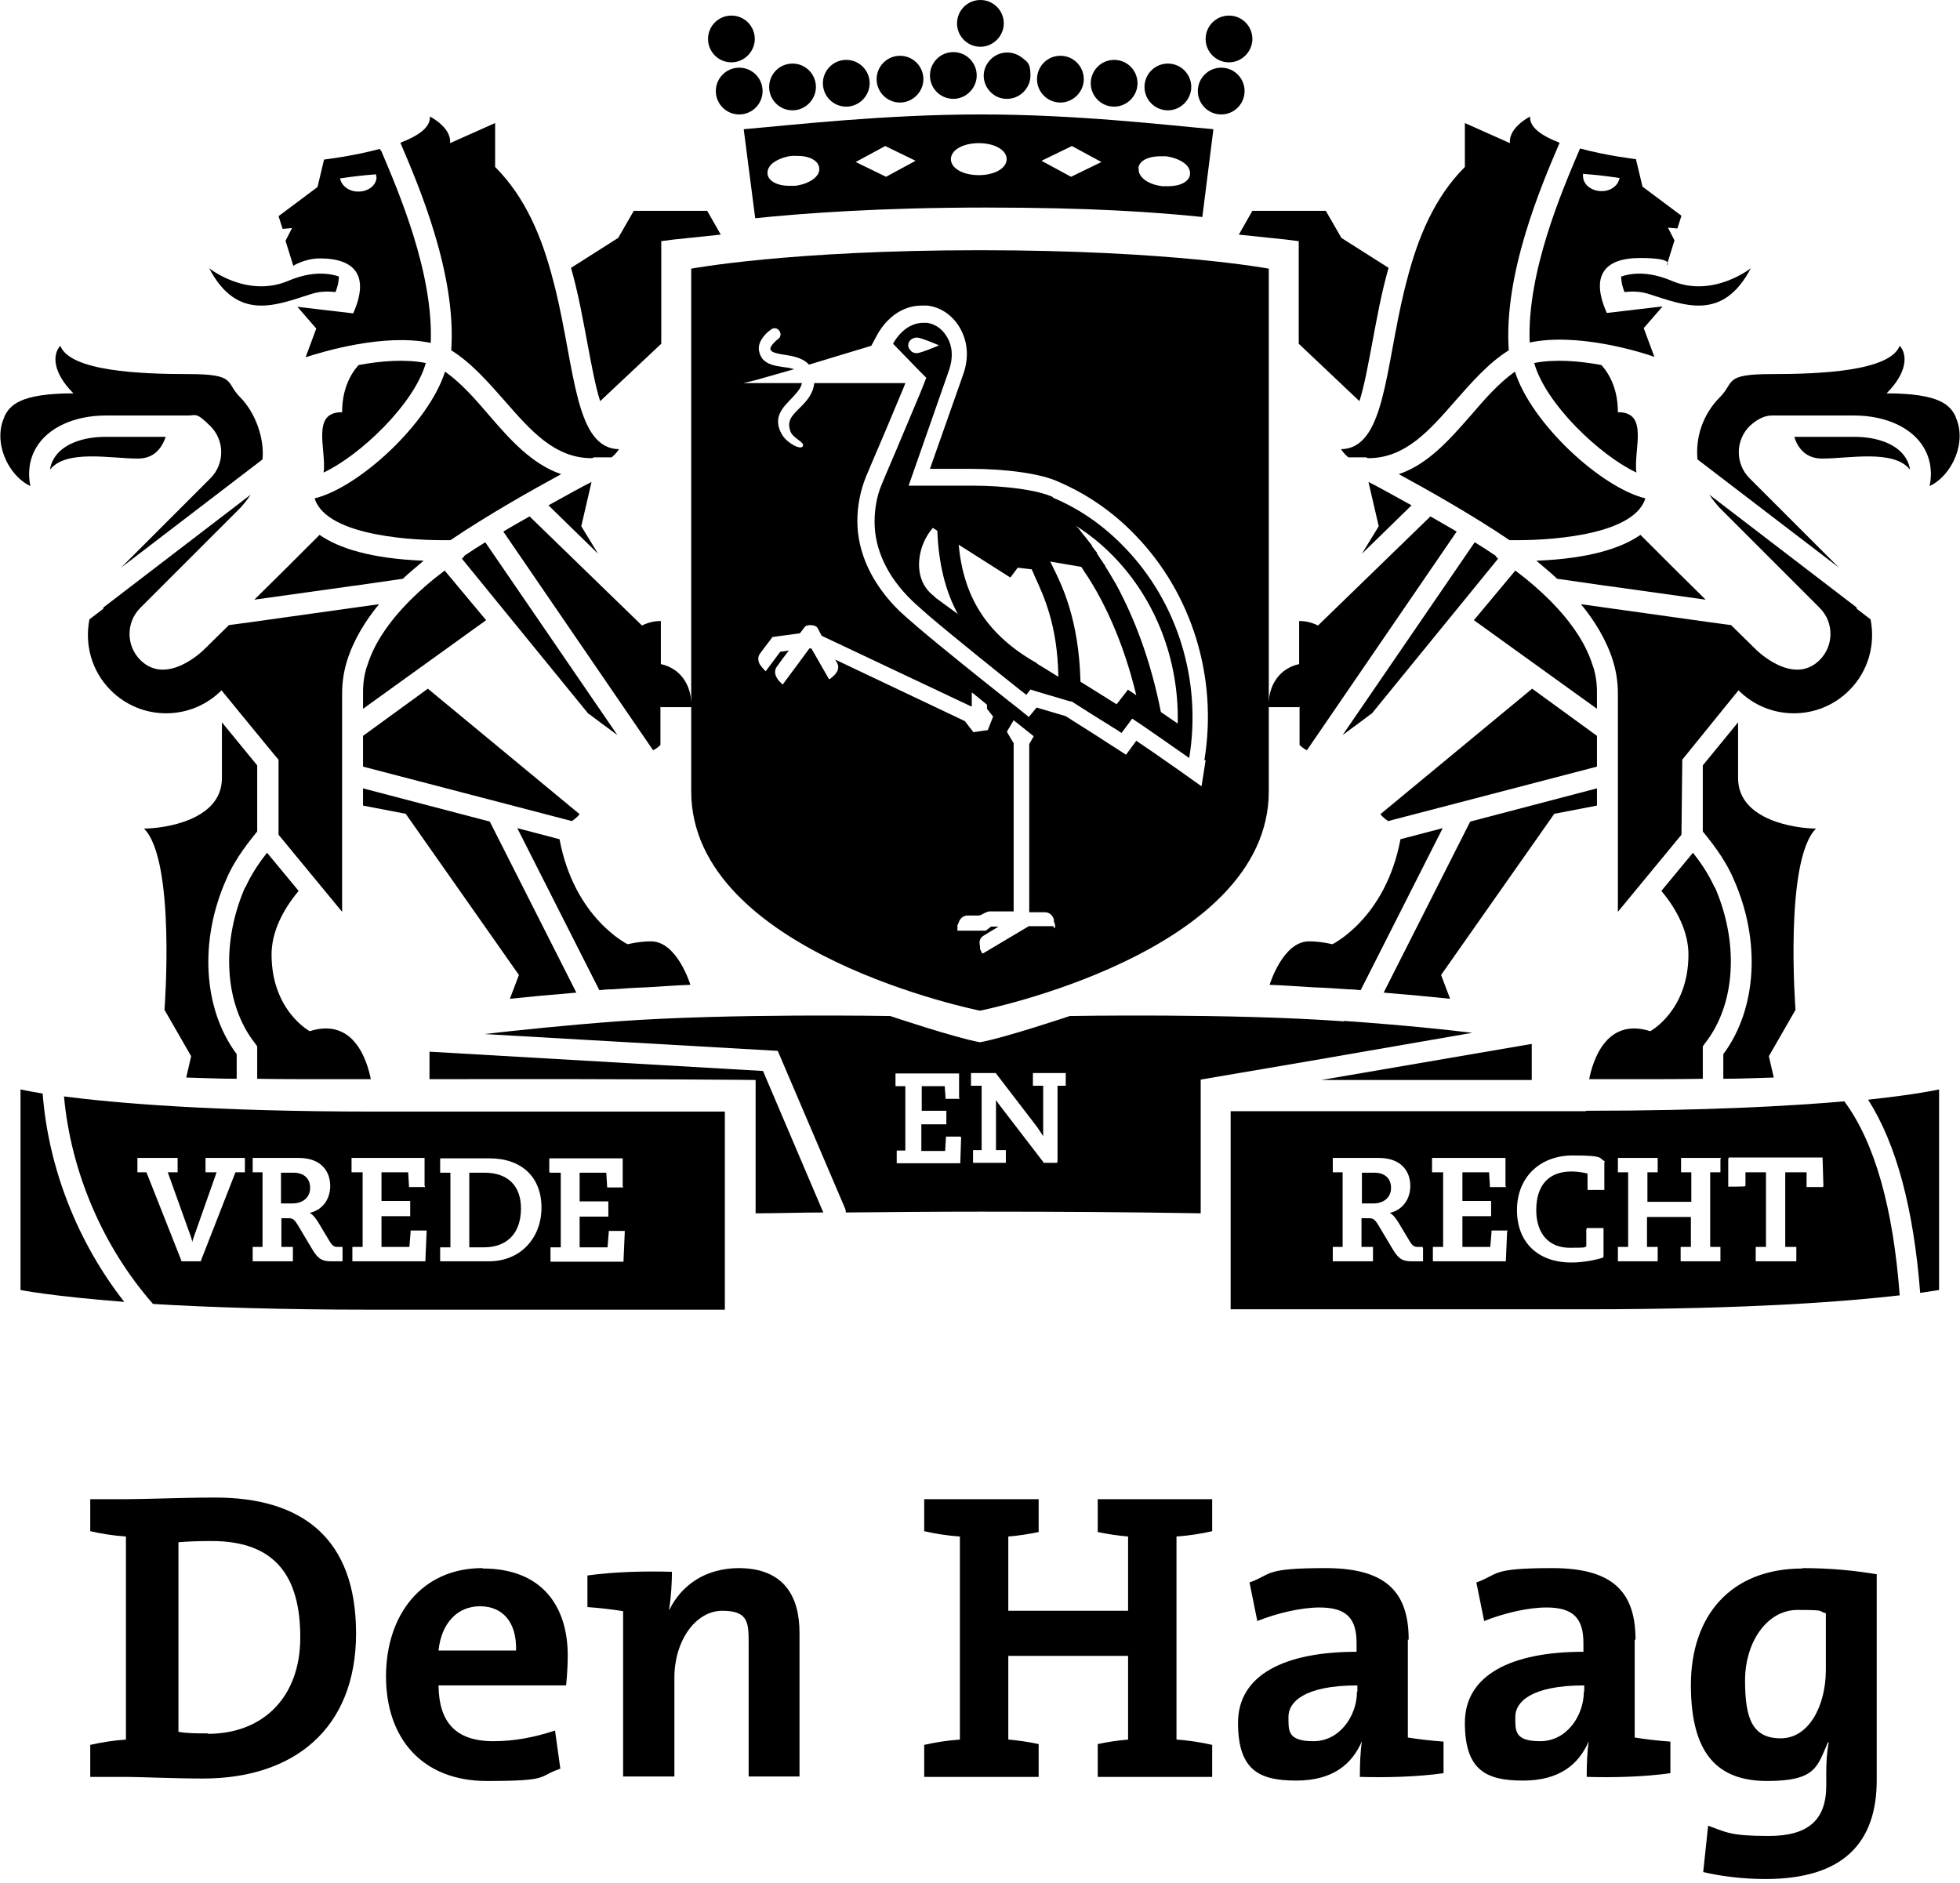<?xml version="1.0" encoding="UTF-8"?>
<svg id="Layer_1" xmlns="http://www.w3.org/2000/svg" version="1.1" viewBox="0 0 477.8 459">
  <!-- Generator: Adobe Illustrator 29.3.1, SVG Export Plug-In . SVG Version: 2.1.0 Build 151)  -->
  <path d="M267.6,373.5c2.3.5,5,.9,7.4,1.1v18.1h-29.2v-18.1c2.4-.2,5.1-.6,7.4-1.1v-8h-27.9v7.8c2.6.6,5.7,1.1,8.7,1.3v49.5c-3,.2-6.1.7-8.7,1.3v7.8h27.9v-8c-2.3-.5-5-.9-7.4-1.1v-20.4h29.2v20.4c-2.4.2-5.1.6-7.4,1.1v8h27.9v-7.8c-2.6-.6-5.7-1.1-8.7-1.3v-49.5c3-.2,6.1-.7,8.7-1.3v-7.8h-27.9v8h0Z"/>
  <path d="M439.4,382.4c-17.5,0-27.2,11.5-27.2,28.4s6.6,23.4,18.6,23.4,12.2-3.6,14.8-9.4h.2c-.5,2.7-.6,4.9-.6,7.4v3.1c0,8.5-4.5,12.3-14,12.3s-10.3-.9-14.8-2.5l-1.2,11.3c4.2,1,9.6,1.7,15.2,1.7,19,0,27.1-8.9,27.1-24.1v-50.2c-5.4-.9-11.2-1.5-18.2-1.5M445.1,407.1c0,8.7-4.1,16.7-11,16.7s-8.7-4.8-8.7-14.1,5.3-17.2,12.8-17.2,4.7.3,6.9.8v13.9Z"/>
  <path d="M398.7,399.8c0-11-4.8-17.5-20.2-17.5s-13,1.5-18.6,3.5l1.9,9.4c4.8-1.9,10.6-3.3,15.2-3.3,6.7,0,9,2.8,9,8.7v2.1c-17.5,0-28.9,5.6-28.9,17.3s5.3,14.1,14.2,14.1,13.6-4,16-9.6h0c-.4,2.7-.5,5.7-.5,8.7,6.4.2,14,0,20.4-.9v-7.7c-2.9-.2-6.3-.6-8.7-1v-23.9h0ZM386.1,412.4c0,5.9-4.2,12.1-10.6,12.1s-6.1-2.6-6.1-6,3.6-7.6,16.8-7.6v1.5Z"/>
  <path d="M117.6,382.3c-14.8,0-23.5,11.4-23.5,26.4s8.7,25.5,24.6,25.5,12.2-1.1,17.9-3l-1.3-9.3c-5.1,1.7-10.1,2.6-15,2.6-9.3,0-13.3-4.7-13.4-13.6h31.1s.4-3.6.4-7.3c0-11.8-6.1-21.2-20.7-21.2M106.9,402.4c.7-6.8,4.7-10.8,10.1-10.8s9,3.7,8.8,10.8h-19Z"/>
  <path d="M343.4,399.8c0-11-4.8-17.5-20.2-17.5s-13,1.5-18.6,3.5l1.9,9.4c4.8-1.9,10.6-3.3,15.2-3.3,6.7,0,9,2.8,9,8.7v2.1c-17.5,0-28.9,5.6-28.9,17.3s5.3,14.1,14.2,14.1,13.6-4,16-9.6h0c-.4,2.7-.5,5.7-.5,8.7,6.4.2,14,0,20.4-.9v-7.7c-2.9-.2-6.3-.6-8.7-1v-23.9h0ZM330.8,412.4c0,5.9-4.2,12.1-10.6,12.1s-6.1-2.6-6.1-6,3.6-7.6,16.8-7.6v1.5Z"/>
  <path d="M180.2,382.3c-8.2,0-14,4.1-17,10.1h-.1c.5-2.8.7-6.8.7-9.2-6.6-.2-14.2,0-20.6.9v7.7c2.9.2,6.3.6,8.7,1v40.3h12.5v-24.1c0-8.9,5.1-16.3,11.7-16.3s6.4,3.2,6.4,8.5v31.9h12.4v-35c0-8.7-3.6-15.8-14.9-15.8"/>
  <path d="M52.5,365.1c-8.3,0-16.6.4-22.1.4h-8.4v7.8c2.6.6,5.7,1.1,8.7,1.3v49.5c-3,.2-6.1.7-8.7,1.3v7.8h8.7c3.3,0,11.7.4,18.8.4,22.1,0,37.3-12.1,37.3-35.4s-13.3-33.1-34.3-33.1M50.7,422.6c-2.5,0-5.3,0-7.2-.4v-46.2c2.1-.2,5.1-.3,8.1-.3,15.6,0,21.6,8.7,21.6,23.5s-9.3,23.5-22.5,23.5"/>
  <path d="M335,285.9h-3v7.5c0,0,2.7,0,2.7,0,2.7,0,4.4-1.5,4.4-3.8s-1.5-3.7-4.1-3.7"/>
  <path d="M127,294.6c0-5.5-3.2-8.7-8.9-8.7h-3.7v18.2c-.1,0,3.5,0,3.5,0,5.8,0,9.1-3.5,9.1-9.5"/>
  <path d="M71.5,285.9h-3v7.5c0,0,2.7,0,2.7,0,2.7,0,4.4-1.5,4.4-3.8s-1.5-3.7-4.1-3.7"/>
  <path d="M468.1,315.2c3.2-.5,4.6-.7,4.6-.7v-48.9s-5.2,1.2-17.3,2.5c6.9,10.8,11.1,26.6,12.7,47.2"/>
  <path d="M104.7,256.4v6.7c56.1-.1,79.5.2,79.5.2v32.5c5.5,0,11-.2,16.5-.2l-14.7-34.5-81.3-4.7h0Z"/>
  <polygon points="373.4 263.3 373.4 254.5 322.1 263.3 373.4 263.3"/>
  <path d="M386.6,270.9h-86.6v48.3h86.6c40.4,0,64.5-2,76.5-3.4-1.6-21.4-6.1-37.3-13.5-47.3-13.8,1.2-34.3,2.3-63,2.3M346.9,304.2v3.3h-2.6c-2.1,0-3.2-.3-4.7-2.8l-3.4-5.7c-1-1.7-1.4-2-2.5-2h-1.8v7c0,0,2.8,0,2.8,0v3.5h-9.8v-3.5h2.4v-18.2c.1,0-2.4,0-2.4,0v-3.5h11.2c5.7,0,7.7,3.5,7.7,6.8s-1.9,5.9-5,6.6c.9.5,1.6,1.5,2.2,2.5l2.7,4.5c.7,1.2,1.3,1.3,1.9,1.3h1.2c0,.1,0,.2,0,.2ZM367.4,300.2h0c0,.1-.3,7-.3,7h0c0,.1,0,.3,0,.3h-17.8v-3.5h2.5v-18.2c.1,0-2.7,0-2.7,0v-3.5h17.9v6.8c.1,0,.1.3.1.3h-3.9v-.3l-.2-3.3h-6.5v7c0,0,7,0,7,0v3.7h-7v7.5c0,0,6.8,0,6.8,0l.3-3.7h0c0-.1,0-.3,0-.3h3.9v.2h0ZM391.1,283.4v6.7h-4.1v-4c-1-.2-2.2-.5-3.9-.5-5.6,0-8.6,3.4-8.6,9.4s3.3,9.2,8.1,9.2,3.2-.1,4.1-.3v-4.2c.1,0,.1-.3.1-.3h4.1v7c-.1,0-.1.1-.1.1h0c0,.1,0,.1,0,.1h0c-1.8.6-5,1.2-7.7,1.2-8.2,0-13.3-4.9-13.3-12.8s5.5-13.3,13.6-13.3,6.2.7,7.8,1.4h0s0,0,0,0h0c0,.1,0,0,0,0ZM419.4,282.5v3.3h-2.5v18.2c-.1,0,2.5,0,2.5,0v3.5h-9.7v-3.5h2.5v-7.3c0,0-10.7,0-10.7,0v7.3c0,0,2.6,0,2.6,0v3.5h-9.7v-3.5h2.5v-18.2c.1,0-2.5,0-2.5,0v-3.5h9.7v3.5h-2.5v7.2c0,0,10.7,0,10.7,0v-7.2c0,0-2.5,0-2.5,0v-3.5h9.7q0,.1,0,.2ZM444.4,289.4h-4c0-.1,0-.3,0-.3v-3.3h-5.2v18.2c-.1,0,2.7,0,2.7,0v3.5h-9.9v-3.5h2.5v-18.2c.1,0-5,0-5,0v3.3c-.1,0-.1.1-.1.1h0c0,.1-4.1.1-4.1.1h0c0-.1,0-.3,0-.3v-6.5c.1,0,.1-.3.1-.3h22.9v.3l.2,6.5v.3h-.2Z"/>
  <path d="M327.6,249c-27.4-2-66.8-1.3-66.8-1.3,0,0-15.8,5.3-21.9,6.4-6.1-1.1-21.9-6.4-21.9-6.4,0,0-39.1-.7-66.5,1.3-13.3,1-24.5,2.2-32.4,3.1l71.5,4.1,16.4,38.4c.1.3.2.6.2,1,10.8-.1,21.8-.2,33-.2,18.2,0,36.1.1,53.5.4v-32.6h0l26.4-4.5,39.8-6.9c-5.7-.7-15.7-1.8-31.2-2.9M234.3,277.1v.2l-.2,6h0c0,.1,0,.3,0,.3h-15.5v-3.1h2.1v-15.7c.1,0-2.4,0-2.4,0v-3.1h15.5v5.9c.1,0,.1.3.1.3h-3.4v-.3s-.2-2.8-.2-2.8h-5.6v6c0,0,6,0,6,0v3.3h-6.1v6.5c0,0,5.8,0,5.8,0l.2-3.2h0c0-.1,0-.3,0-.3h3.5q0,.1,0,.2ZM259.9,264.7h-2.1v18.5c-.1,0-.1.3-.1.3h-3.3c0,0,0-.1,0-.1l-10.6-13.8c-.4-.5-.7-1-1-1.4v12.2h2.4v3.1h-8v-3.1h2.1v-15.7c.1,0-2.6,0-2.6,0v-3.1h6.1c0,0,0,.1,0,.1l9.9,12.9c.5.7,1.1,1.6,1.6,2.4v-12.3h-2.5v-3.1h8v3.1h0Z"/>
  <path d="M5,265.6v48.9s7.4,1.5,25.3,2.9c-11.3-14.4-18.5-32.5-19.9-50.8-3.7-.6-5.4-1-5.4-1"/>
  <path d="M15.6,267.3c1.7,18.5,9.5,36.7,21.7,50.6,13.2.8,30.9,1.4,53.8,1.4h85.6v-48.3h-85.6c-39.3,0-63.2-2.1-75.6-3.7M59.7,282.5v3.3h-2.3l-8.4,21.5h0c0,.1,0,.2,0,.2h-4.8c0,0,0-.2,0-.2l-8.5-21.5h-2.2v-3.5h9.8v3.5h-2.4l5.7,15.9c.1.4.2.7.3,1.1,0-.4.2-.7.3-1.1l5.6-15.9h-2.7v-3.5h9.6c0,.1,0,.2,0,.2ZM83.5,304.2v3.3h-2.6c-2.1,0-3.2-.3-4.7-2.8l-3.4-5.7c-1-1.7-1.4-2-2.4-2h-1.8v7c0,0,2.8,0,2.8,0v3.5h-9.8v-3.5h2.4v-18.2c.1,0-2.4,0-2.4,0v-3.5h11.2c5.7,0,7.7,3.5,7.7,6.8s-1.9,5.9-5,6.6c.9.5,1.6,1.5,2.2,2.5l2.7,4.5c.7,1.2,1.3,1.3,1.9,1.3h1.2c0,.1,0,.2,0,.2ZM133.9,285.7v-3.3h17.9v6.8c.1,0,.1.3.1.3h-3.9c0-.1,0-.3,0-.3l-.2-3.3h-6.5v7c0,0,7,0,7,0v3.7h-7v7.5c0,0,6.8,0,6.8,0l.3-3.7h0c0-.1,0-.3,0-.3h3.9v.3l-.3,6.9h0c0,.1,0,.3,0,.3h-17.8v-3.5h2.5v-18.2c.1,0-2.7,0-2.7,0h0c0-.1,0-.1,0-.1ZM107.3,307.4v-3.3h2.5v-18.2c.1,0-2.5,0-2.5,0v-3.5h12c7.9,0,12.7,4.6,12.7,12s-5.1,13.1-12.8,13.1h-11.9ZM103.5,282.3v6.8c.1,0,.1.3.1.3h-3.9c0-.1,0-.3,0-.3l-.2-3.3h-6.5v7c0,0,7,0,7,0v3.7h-7v7.5c0,0,6.8,0,6.8,0l.3-3.7h0c0-.1,0-.3,0-.3h3.9v.3l-.3,6.9v.3h-17.8v-3.5h2.5v-18.2c.1,0-2.7,0-2.7,0v-3.5h17.9,0Z"/>
  <path d="M299.6,15.2c3.1,0,5.7-2.6,5.7-5.7s-2.5-5.7-5.7-5.7-5.7,2.6-5.7,5.7,2.5,5.7,5.7,5.7"/>
  <path d="M239,11.4c3.1,0,5.7-2.6,5.7-5.7s-2.5-5.7-5.7-5.7-5.7,2.6-5.7,5.7,2.5,5.7,5.7,5.7"/>
  <path d="M232.4,24.1c3.1,0,5.7-2.6,5.7-5.7s-2.5-5.7-5.7-5.7-5.7,2.6-5.7,5.7,2.5,5.7,5.7,5.7"/>
  <path d="M239.8,18.4c0,2.5,1.6,4.6,3.8,5.4.6.2,1.2.3,1.9.3,3.1,0,5.7-2.6,5.7-5.7s-.8-3.3-2-4.3c-1-.8-2.3-1.3-3.7-1.3-3.1,0-5.7,2.6-5.7,5.7"/>
  <path d="M219.4,25c3.1,0,5.7-2.6,5.7-5.7s-2.5-5.7-5.7-5.7-5.7,2.6-5.7,5.7,2.5,5.7,5.7,5.7"/>
  <path d="M258.5,25c3.1,0,5.7-2.6,5.7-5.7s-2.5-5.7-5.7-5.7-5.7,2.6-5.7,5.7,2.5,5.7,5.7,5.7"/>
  <path d="M206.3,26c3.1,0,5.7-2.6,5.7-5.7s-2.5-5.7-5.7-5.7-5.7,2.6-5.7,5.7,2.5,5.7,5.7,5.7"/>
  <path d="M297.7,27.9c3.2,0,5.7-2.6,5.7-5.7s-2.5-5.7-5.7-5.7-5.7,2.6-5.7,5.7,2.5,5.7,5.7,5.7"/>
  <path d="M284.7,26.9c3.1,0,5.7-2.6,5.7-5.7s-2.5-5.7-5.7-5.7-5.7,2.6-5.7,5.7,2.5,5.7,5.7,5.7"/>
  <path d="M271.6,26c3.1,0,5.7-2.6,5.7-5.7s-2.5-5.7-5.7-5.7-5.7,2.6-5.7,5.7,2.5,5.7,5.7,5.7"/>
  <path d="M174.5,22.2c0,3.1,2.5,5.7,5.7,5.7s5.7-2.6,5.7-5.7-2.5-5.7-5.7-5.7-5.7,2.6-5.7,5.7"/>
  <path d="M193.2,26.9c3.1,0,5.7-2.6,5.7-5.7s-2.5-5.7-5.7-5.7-5.7,2.6-5.7,5.7,2.5,5.7,5.7,5.7"/>
  <path d="M178.3,15.2c3.1,0,5.7-2.6,5.7-5.7s-2.5-5.7-5.7-5.7-5.7,2.6-5.7,5.7,2.5,5.7,5.7,5.7"/>
  <path d="M293.1,52.9l2.7-21.4c-11.5-1-33.1-3.6-56.7-3.6s-46.1,2.6-57.8,3.6l2.8,21.7c11.7-1.2,30.4-2.6,56.1-2.6s41.2,1.1,52.9,2.3M277.5,41c.2-1.8,2.4-2.9,5.3-2.9s.9,0,1.4,0c1.6.2,3,.7,4.1,1.4,1.3.8,1.9,1.9,1.8,3-.2,1.8-2.4,2.9-5.3,2.9s-.9,0-1.4,0c-3.6-.4-6.1-2.3-5.8-4.4M261.3,35.6l7.2,3.9-7.4,3.6-7.2-3.9,7.4-3.6ZM193.8,45.3c-.5,0-.9,0-1.4,0-3,0-5.1-1.2-5.3-2.9-.1-1.1.5-2.2,1.8-3,1.1-.7,2.5-1.2,4.1-1.4.5,0,.9,0,1.4,0,3,0,5.1,1.2,5.3,2.9.3,2.1-2.3,3.9-5.8,4.4M216,43.1l-7.4-3.6,7.2-3.9,7.4,3.6-7.2,3.9ZM231.8,38.8c0-2.2,2.9-3.9,6.8-3.9s6.8,1.7,6.8,3.9-2.9,3.9-6.8,3.9-6.8-1.7-6.8-3.9"/>
  <path d="M256.7,121.2h0s0,0,0,0c-3.6-1.7-11.5-2.8-19.6-2.8h-15.6l1.4-4,8.5-24.3c1-3,.8-5.9-.7-8.2-1.1-1.8-2.9-3-4.8-3.2-.3,0-.6,0-.8,0-3.8,0-6.3,3.1-7.4,5.1l6.7,6.9,1.4,1.4-.7,1.8-.8,2h0s0,0,0,0c-1.7,4-3.9,9.3-5.8,13.8-1.9,4.4-3.4,8-3.6,8.5-1.1,2.6-1.7,5.8-1.7,9,0,6.7,3.1,13.4,9.1,19.2.8.8,2.1,1.9,4,3.6,6.7,5.7,17.7,14.5,22.1,18l1.8,1.4,1-1.3,1.9.6,7.8,2.3h.4c0,.1.4.3.4.3,3,1.9,6.1,3.9,8.6,5.4l.6.4c1,.6,1.8,1.1,2.5,1.6l.9-1.2,1.7-2.3,2.4,1.6,5.2,3.6,6.3,4.4c3.1-18.8-2.8-38-15.8-51.4-5.1-5.3-11-9.4-17.5-12.1M223.4,86.1c-.5,0-.9-.2-1.2-.4l-.5-.6c-.2-.3-.3-.6-.3-.9,0-1.1,1-1.9,2.1-1.9s5.4,1.9,5.4,1.9c0,0-4.4,1.9-5.4,1.9M227.9,145.5h0c-4.7-3.4-4-8.8-3.5-10.9.1-.5.3-1,.4-1.4.3-.8.6-1.5,1-2.2.5-.9,1-1.6,1.6-2.3l1.1.7c.3,7.9,1.9,14.6,5,20.3-3.5-2.6-5.4-3.9-5.7-4.2M252.8,161.7l-1.4-.8c-11-6.7-16.5-15.4-17.7-28.1l12.6,8,1.8-2.4,3.4.4c.2.5.5,1,.7,1.6,2.2,4.8,5.6,11.9,5.8,24.6-2.2-1.4-3.1-1.9-5.2-3.2M275,168.1l-2.8,3.6-8.8-5.5c-.4-15.2-4.5-23.5-6.8-28.1-.2-.4-.4-.9-.6-1.2l7.6,1.3c.5.8,1,1.6,1.5,2.3,3.7,5.7,8.6,15.3,11.9,29l-2.1-1.4h0ZM287.1,176.2v.2l-4.1-2.8c-.2-.8-.3-1.6-.5-2.4-2.3-10.6-5.8-20.2-10.4-28.7-.9-1.5-1.8-3.1-2.7-4.5v-.2c-.3-.2-.4-.5-.6-.8l-.5-.7c-.3-.5-.6-.9-.9-1.4v-.2c-.5-.5-.8-1.1-1.2-1.5v-.2c-.9-1.2-1.8-2.3-2.7-3.4,0,0,0,0-.1-.2-.3-.4-.7-.8-1.1-1.2,3.3,2.1,6.4,4.6,9.2,7.5,10.3,10.6,15.9,25.3,15.6,40.4h0s0,0,0,0Z"/>
  <path d="M238.9,61c-46.5,0-70.4,4.5-70.4,4.5v127.4c0,39.5,70.4,53.5,70.4,53.5,0,0,70.4-14,70.4-53.5v-127.4s-23.8-4.5-70.4-4.5M203.5,164.5l-1,.9-.4.2-4.3-7.5h-.5c0,0-6.5,8.8-6.5,8.8l-.2-.2s-.1-.1-.3-.3l-.5-.5-.4-.6c-.6-1-.6-2,0-2.8.2-.3.7-1,1.3-1.8l1.6-2.1-2.1.3-3.5,4.7h-.2c0-.1-.1-.3-.3-.4l-.5-.6-.4-.5c-.6-1-.6-2,0-2.8,1-1.4,3-3.9,3-4h0c0,0,6.7-.9,6.7-.9l1.3-1.7c.4-.2.8-.3,1.3-.3.8,0,1.5.3,1.7.7,0,0,.6,1.1,1,1.9l36.4,17.2h.2v-3.4l.4.3c1.1.9,2.2,1.8,3.3,2.7h0v1l1.5,1.9-1.3,3.3-3.5.5-2.1-2.7-31.6-15,.4.7c.6,1,.4,2-.5,3M256.8,225.8h-6l-11.1,6.6h-.2c0,.1-.1,0-.1,0,0,0,0-.1-.2-.4l-.3-.7v-.6c-.3-1.2,0-2.1.9-2.6.5-.3,1.6-1,2.8-1.7l.8-.5h-1.8l-1.3,1h0s-6.9,0-6.9,0v-.2s0-.2,0-.4v-.8c.1,0,.3-.6.3-.6.4-1.1,1.2-1.7,2.2-1.7h2.8c.1,0,.6-.2.9-.4.6-.3,1.2-.6,1.6-.6h5.9v-41l-1.6-2.7h0c0-.1,0-.2,0-.2l1.6-2.7,4.9,3.9-1.1,1.9v41h3.8c1,0,1.8.6,2.2,1.7v.6c.1,0,.3.8.3.8,0,.2,0,.4,0,.4v.3h-.3ZM293.9,185.4l-1,6.3-5.2-3.7-6.3-4.4-4.4-3-.3.4-2.2,3-3.1-2-1.1-.7-1.4-.9-.6-.4-2.5-1.6c-1.9-1.2-4-2.5-6-3.8l-7.1-2.1-1.9,2.3-3.1-2.5-1.8-1.4c-6.8-5.4-16.2-12.9-22.3-18.1-2-1.7-3.3-2.9-4.2-3.7-6.8-6.6-10.4-14.3-10.4-22.1,0-3.8.8-7.5,2-10.5l.2-.5c.5-1.2,1.8-4.3,3.4-8,1.9-4.4,4.1-9.8,5.8-13.8h0s.3-.8.3-.8h-22.2c-.3,2.7-1.9,4.4-3.4,5.9-1.9,1.9-3.4,3.2-2.4,5.9.6,1.7,3.6,2.6,3,3.6-.5,1-3.9-.8-5.1-2.9-2.4-4.2.4-6.7,2.3-8.7,1.2-1.3,2.3-2.4,2.6-3.8h-14.3l2.9-.7,9.5-2.7c-.7-.2-1.5-.4-2.6-.5-2-.3-4-.6-5.2-2.1-.6-.9-.9-1.9-.8-2.9.3-2.3,2.7-4,3-4.2.7-.5,1.6-.3,2,.4.5.7.3,1.6-.4,2-.5.4-1.6,1.4-1.8,2.2,0,.2,0,.4.2.6.4.5,1.9.8,3.3,1,1.9.3,4.4.7,5.9,2.4l15.2-4.6,1.4-2.6c.9-1.7,4.4-7.2,10.9-7.2s.9,0,1.3,0c3.1.3,6,2.2,7.8,5.1,2.1,3.4,2.5,7.5,1,11.7l-8.1,23h9.9c8.8,0,17.2,1.2,21.3,3.1,7,3,13.3,7.3,18.8,13,13.9,14.3,20.2,34.8,16.9,54.9"/>
  <path d="M334.3,174.1l30.9-37.9c-.2-.2-.5-.4-.6-.7-1.6-1.1-3.3-2.2-5.1-3.3l-32.2,47c3-2.2,6.1-4.5,7-5.2"/>
  <path d="M395.2,67.3c0,.6,0,1.8.8,3.9,1.8-.2,3.9-.2,6,.5,8.3,2.6,17.9,6.9,24.8-6.3,0,0-9.2,7.3-19.2,3.1-4.9-2.1-9.1-2.2-12.3-1.1"/>
  <path d="M341.4,204.6c-3.6,19.3-16.6,25.6-16.6,25.6,0,0-2.8-.7-5.7-.7-6.4,0-9.6,10.6-9.6,10.6,3.4.1,6.9.4,10.5.6,3,.1,6,.3,8.8.5,1,0,1.9.1,2.9.2l20-39.5-10.3,2.7h0Z"/>
  <path d="M338.3,200.2l51-13.3v-7.5l-15.8-11.5-37,30.6s.7.9,1.8,1.6"/>
  <path d="M389.3,196.4v-4.2l-30.9,8.1-21.1,41.7c6,.5,11.5,1,16.2,1.5l-2.2-5.8,27.6-39.3,10.4-2h0Z"/>
  <path d="M418,216.4c-1.5-3.4-3.7-6.5-5.3-8.5l-7.7,9.3c4.1,4.9,6.6,10.3,6.6,15.5,0,13.7-9.3,18.7-9.3,18.7-11-3.5-14.1,7.7-14.9,11.7,3.9,0,8,0,12.2,0s10.5,0,15.5-.1v-7.9l.5-.7c7.5-9.5,8.4-24.5,2.4-38.2"/>
  <path d="M423.7,189.7v-13.6l-8.6,10.5v16.1c1.4,1.8,5.2,6.2,7.5,11.6,6.7,15,5.7,31.7-2.5,42.7v6c4.2,0,8.3-.2,12.3-.3l-1.2-5.2,6.5-11.3s-2.8-36.4,5-44.2c-4.7,0-19-1.9-19-12.3"/>
  <path d="M452,106.5h-14.6c.8,2.6,2.7,5.3,6.8,5.3,6.5,0,17.5-2.3,21.4,2.7-.1-1-.5-2-1-2.8-2-3.3-6.7-5.2-12.6-5.2"/>
  <path d="M388.3,162.4c-3.1-10.4-13.2-19-18.9-23.3l-10.1,12.1,30,21.6v-4c0-2.3-.3-4.4-1-6.5"/>
  <path d="M391.5,142.8l24.3,3.4c-4.1-4-10.6-10.5-15.9-15.8-4.6,3.2-12.4,5.8-25.4,6.3.2.1.4.3.5.4,1.4,1.2,3,2.5,4.6,4l11.8,1.7h0Z"/>
  <path d="M369.9,131.7h0c4.9,0,28.2-.5,31.2-10.2-10.7-2.6-27.7-18.1-31.8-30.9-3.8,2.7-7.2,6.5-10.6,10.5-5.2,5.9-10.4,12-17.7,14.5,7,3.8,18,10,27,16.1.5,0,1.2,0,2,0"/>
  <path d="M344.1,123.2c-4.5-2.5-8.3-4.6-10.5-5.7l2.5,10.8s-1.7,2.8-4.1,6.7l12.1-11.8h0Z"/>
  <path d="M394.4,100.5c0-5.3-1.8-9-4-11.5-5.3-1-11.4-1.5-16.4-.5,2.8,10,16,22.5,24.9,26.7-.7-5.6,3.1-14.7-4.4-14.7"/>
  <path d="M316.6,58.8v25l14.8,14c1.2-3.8,2.1-8.8,3.1-14.1,1.1-5.8,2.2-12.1,4-18.4l-11.5-7.3-3.8-6.6h-17.9l-3.3,5.8c6.9.7,11.3,1.2,11.5,1.2l3.1.4h0Z"/>
  <path d="M326.9,109.5c.4.7,1.1,1.4,1.8,2h4.3c.2.1.4.2.6.2h0c9,0,14.9-6.8,21.1-13.9,4-4.5,8-9.2,13.1-12.4-1.3-18.6,7.9-40.1,12.4-50.6-4.2-1.6-7.4-3.7-7.2-6.4-5.2,2.9-5,5.9-4.9,6.5l-11-4.9v10.7c-7.5,7.5-11.5,17.4-14.1,27.5h0c-.2.8-.4,1.5-.6,2.3h0s0,0,0,0c-4.8,19.7-4.8,39-15.6,39"/>
  <path d="M372.9,83.5c11.5-2.4,26.4,2.1,30.4,3.5l-2.6-7,4.6-5.3-13.6,1.6c-4-9-.7-13.4,8.1-13.4s6.5,1.8,6.5,1.8l1.9-6.1-1.6-3.1,2.3.2,1-3.1-9.5-7.1-1.6-6.7s-7-.8-13.6-2.6l-.2.4c-4.2,9.9-12.8,29.8-12.1,46.9M386,42.4c3,.2,6.2.6,8.8,1-.3,1.8-2.1,3.2-4.3,3.2-2.5,0-4.5-1.5-4.6-3.6,0-.2,0-.5,0-.7"/>
  <path d="M452.6,148.1h0s-35.9-27.5-35.9-27.5c.7,1.1,1.6,2.2,2.5,3.2l24.4,24.4c3.5,3.5,3.5,9.2,0,12.7-6.5,6.5-15.5-2.5-15.5-2.5l-6.1-6-5.2-.7,1,.3-1-.3-31.4-4.4c3.3,4,6.2,8.7,7.8,13.8.8,2.6,1.2,5.2,1.2,8v53.2c0,0,15.5-18.8,15.5-18.8l.2-18.3,13.7-16.9c3.6,3.6,8.4,5.6,13.5,5.6s9.9-2,13.5-5.6c4.7-4.7,6.4-11.2,5.2-17.3l-3.4-2.6h0Z"/>
  <path d="M476.8,101.7c-1.3-2.8-3.7-5.8-16.9-5.8,5-5,5.2-9.4,3.2-11.6-2.4,6.2-19.4,6.9-31.2,6.9s-9,2-12.6,5.6c-4.2,4.2-6,9.8-5.5,15.2l34.5,26.4-21.8-21.8c-3.5-3.5-3.5-9.2,0-12.7,1.7-1.6,3.6-2.6,5.4-2.6h20.1c7.6,0,14,2.9,16.9,7.7,1.7,2.8,2.2,6.1,1.5,9.5,5.5-2.6,9.2-10.8,6.3-16.9"/>
  <path d="M316.8,172.2v9.4c.5.5,1.1,1,1.8,1.3l36.5-53.3c-2.2-1.3-4.3-2.5-6.4-3.7l-27.4,26.6c-1.4-.7-2.9-1.1-4.6-1.1v10.5c-4.5,1-7.5,4.7-7.5,10.5h7.5,0Z"/>
  <path d="M143.5,174.1l-30.9-37.9c.2-.2.5-.4.6-.7,1.6-1.1,3.3-2.2,5.1-3.3l32.2,47c-3-2.2-6.1-4.5-7-5.2"/>
  <path d="M82.6,67.3c0,.6,0,1.8-.8,3.9-1.8-.2-3.9-.2-6,.5-8.3,2.6-17.9,6.9-24.8-6.3,0,0,9.1,7.3,19.2,3.1,4.9-2.1,9.1-2.2,12.4-1.1"/>
  <path d="M136.4,204.6c3.6,19.3,16.6,25.6,16.6,25.6,0,0,2.8-.7,5.7-.7,6.4,0,9.6,10.6,9.6,10.6-3.4.1-6.9.4-10.5.6-3,.1-6,.3-8.8.5-1,0-1.9.1-2.9.2l-20-39.5,10.3,2.7h0Z"/>
  <path d="M139.5,200.2l-51-13.3v-7.5l15.8-11.5,37,30.6s-.7.9-1.8,1.6"/>
  <path d="M88.5,196.4v-4.2l30.9,8.1,21.1,41.7c-6,.5-11.5,1-16.2,1.5l2.2-5.8-27.6-39.3-10.4-2h0Z"/>
  <path d="M59.8,216.4c1.5-3.4,3.7-6.5,5.3-8.5l7.7,9.3c-4.1,4.9-6.6,10.3-6.6,15.5,0,13.7,9.3,18.7,9.3,18.7,11-3.5,14.1,7.7,14.9,11.7-3.9,0-8,0-12.2,0s-10.5,0-15.5-.1v-7.9l-.5-.7c-7.5-9.5-8.4-24.5-2.4-38.2"/>
  <path d="M54.1,189.7v-13.6l8.6,10.5v16.1c-1.4,1.8-5.2,6.2-7.5,11.6-6.7,15-5.7,31.7,2.5,42.7v6c-4.2,0-8.3-.2-12.3-.3l1.2-5.2-6.5-11.3s2.8-36.4-5-44.2c4.7,0,19-1.9,19-12.3"/>
  <path d="M25.8,106.5h14.6c-.9,2.6-2.7,5.3-6.8,5.3-6.6,0-17.5-2.3-21.4,2.7.1-1,.5-2,1-2.8,2-3.3,6.7-5.2,12.6-5.2"/>
  <path d="M89.5,162.4c3.1-10.4,13.2-19,18.9-23.3l10.1,12.1-30,21.6v-4c0-2.3.3-4.4,1-6.5"/>
  <path d="M86.3,142.8l-24.3,3.4c4.1-4,10.6-10.5,15.9-15.8,4.6,3.2,12.4,5.8,25.4,6.3-.2.1-.4.3-.5.4-1.4,1.2-3,2.5-4.6,4l-11.8,1.7h0Z"/>
  <path d="M107.9,131.7h0c-4.9,0-28.2-.5-31.2-10.2,10.7-2.6,27.7-18.1,31.8-30.9,3.8,2.7,7.2,6.5,10.6,10.5,5.1,5.9,10.4,12,17.7,14.5-7,3.8-18,10-27,16.1-.5,0-1.2,0-2,0"/>
  <path d="M133.7,123.2c4.5-2.5,8.3-4.6,10.5-5.7l-2.5,10.8s1.7,2.8,4.1,6.7l-12.1-11.8h0Z"/>
  <path d="M83.4,100.5c0-5.3,1.8-9,4-11.5,5.3-1,11.4-1.5,16.4-.5-2.8,10-16,22.5-24.9,26.7.7-5.6-3.1-14.7,4.4-14.7"/>
  <path d="M161.2,58.8v25l-14.9,14c-1.2-3.8-2.1-8.8-3.1-14.1-1.1-5.8-2.2-12.1-4-18.4l11.5-7.3,3.8-6.6h17.9l3.3,5.8c-6.9.7-11.3,1.2-11.5,1.2l-3.1.4h0Z"/>
  <path d="M150.9,109.5c-.4.7-1.1,1.4-1.8,2h-4.3c-.2.1-.4.2-.6.2h0c-9,0-14.9-6.8-21.1-13.9-4-4.5-8-9.2-13.1-12.4,1.3-18.6-7.9-40.1-12.4-50.6,4.2-1.6,7.4-3.7,7.2-6.4,5.2,2.9,5,5.9,4.9,6.5l11-4.9v10.7c7.5,7.5,11.5,17.4,14.1,27.5h0c.2.8.4,1.5.6,2.3h0s0,0,0,0c4.8,19.7,4.8,39,15.6,39"/>
  <path d="M92.8,36.7l-.2-.4c-6.7,1.8-13.6,2.6-13.6,2.6l-1.6,6.7-9.5,7.1,1,3.1,2.3-.2-1.6,3.1,1.9,6.1s2.8-1.8,6.5-1.8c8.7,0,12.1,4.4,8.1,13.4l-13.6-1.6,4.6,5.3-2.6,7c4-1.3,19-5.9,30.5-3.5.7-17.1-7.9-37-12.1-46.9M91.8,43.1c0,2.1-2.1,3.7-4.6,3.6-2.2,0-4-1.5-4.3-3.2,2.6-.4,5.8-.8,8.8-1,0,.2,0,.4,0,.7"/>
  <path d="M25.2,148.1h0s35.9-27.5,35.9-27.5c-.7,1.1-1.6,2.2-2.5,3.2l-24.4,24.4c-3.5,3.5-3.5,9.2,0,12.7,6.5,6.5,15.5-2.5,15.5-2.5l6.1-6,5.2-.7-1,.3,1-.3,31.4-4.4c-3.3,4-6.2,8.7-7.8,13.8-.8,2.6-1.2,5.2-1.2,8v53.2c0,0-15.5-18.8-15.5-18.8v-18.3c-.1,0-13.9-16.9-13.9-16.9-3.6,3.6-8.4,5.6-13.5,5.6s-9.9-2-13.5-5.6c-4.7-4.7-6.4-11.2-5.2-17.3l3.4-2.6h0Z"/>
  <path d="M1,101.7c1.3-2.8,3.7-5.8,16.9-5.8-5-5-5.2-9.4-3.2-11.6,2.4,6.2,19.4,6.9,31.2,6.9s9,2,12.6,5.6,6,9.8,5.5,15.2l-34.5,26.4,21.8-21.8c3.5-3.5,3.5-9.2,0-12.7s-3.6-2.6-5.4-2.6h-20.1c-7.6,0-14,2.9-16.9,7.7-1.7,2.8-2.2,6.1-1.5,9.5-5.5-2.6-9.2-10.8-6.3-16.9"/>
  <path d="M161,172.2v9.4c-.5.5-1.1,1-1.8,1.3l-36.5-53.3c2.1-1.3,4.3-2.5,6.4-3.7l27.4,26.6c1.4-.7,2.9-1.1,4.6-1.1v10.5c4.5,1,7.5,4.7,7.5,10.5h-7.5,0Z"/>
</svg>